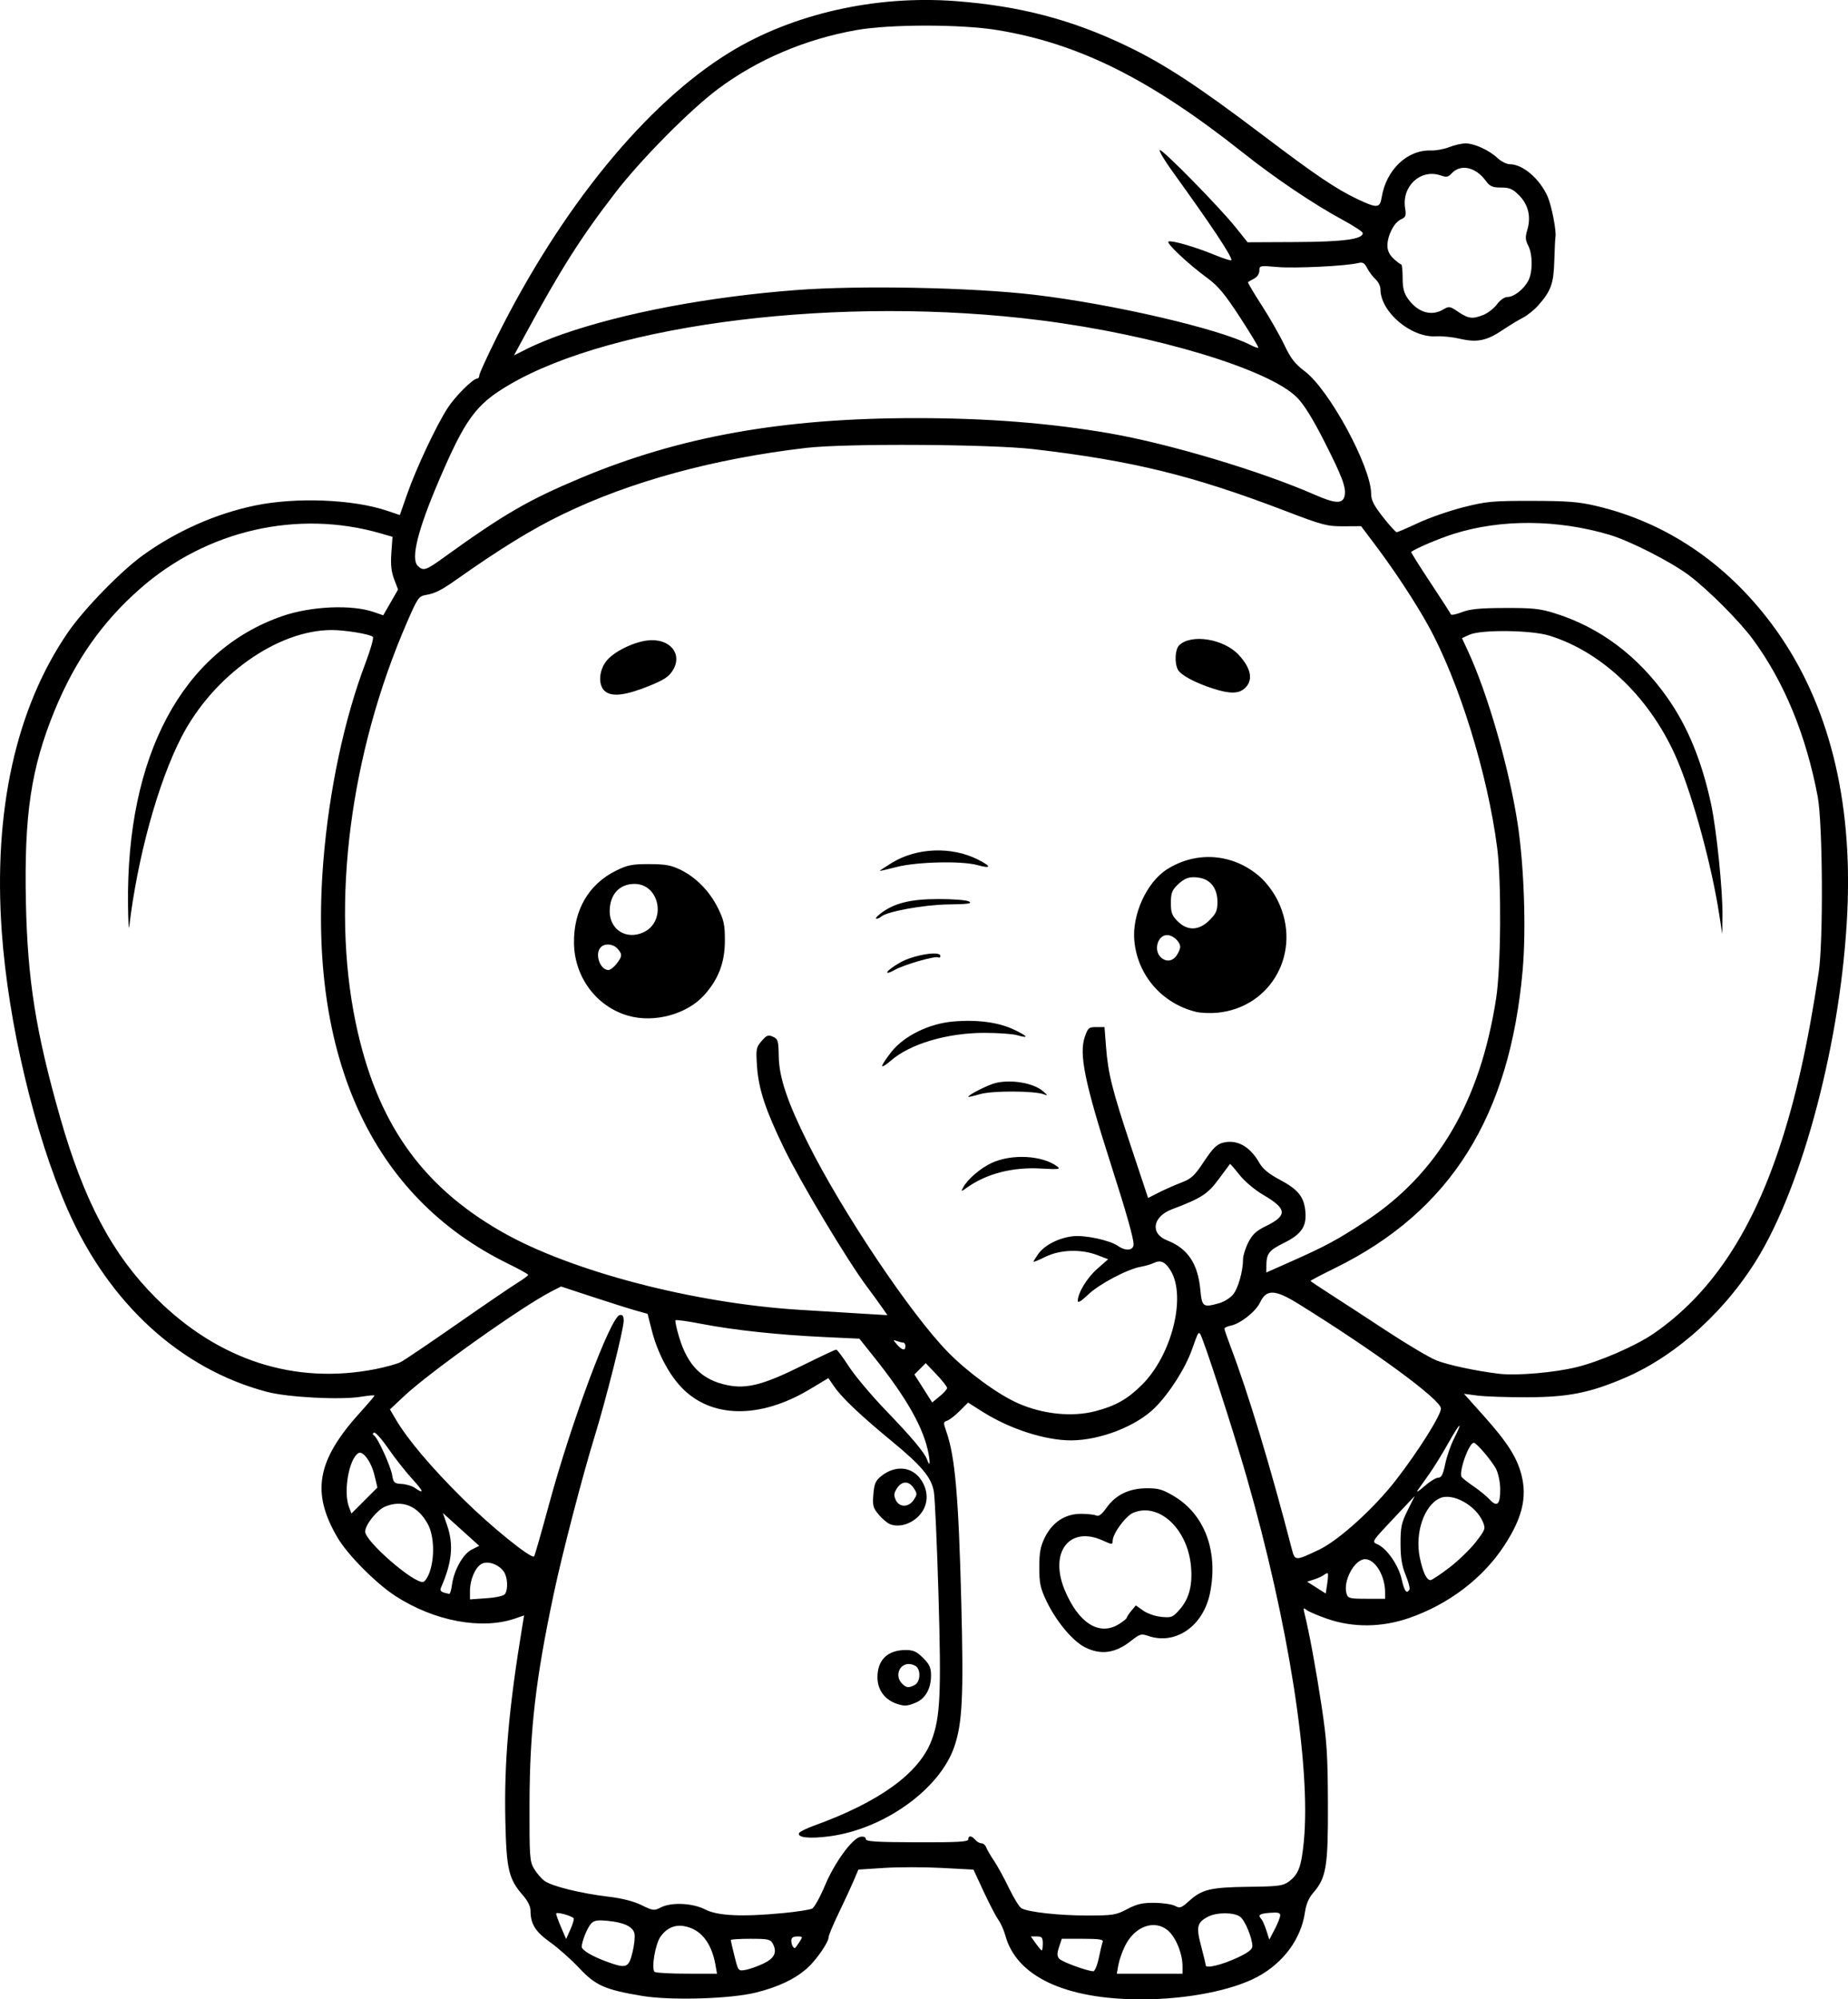 <?xml version="1.0" encoding="UTF-8" standalone="no"?>
<!-- Created with Inkscape (http://www.inkscape.org/) -->

<svg
   width="209.979mm"
   height="227.153mm"
   viewBox="0 0 209.979 227.153"
   version="1.1"
   id="svg1"
   xml:space="preserve"
   xmlns="http://www.w3.org/2000/svg"
   xmlns:svg="http://www.w3.org/2000/svg"><defs
     id="defs1" /><g
     id="layer1"
     transform="translate(85.948,39.009)"><path
       style="fill:#000000"
       d="m -12.968,187.756 c -4.209,-0.696 -5.308,-1.18 -7.146,-3.144 -0.9,-0.963 -2.387,-2.285 -3.303,-2.939 -1.708,-1.219 -2.251,-2.091 -2.251,-3.614 0,-0.451 -0.314,-1.103 -0.796,-1.652 -1.695,-1.931 -1.94,-2.952 -2.065,-8.604 -0.147,-6.631 0.39,-12.745 1.946,-22.172 l 0.182,-1.104 -1.023,0.351 c -3.813,1.307 -9.186,0.297 -13.59,-2.556 -2.208,-1.43 -5.438,-4.685 -6.578,-6.628 -3.028,-5.164 -2.366,-8.798 2.597,-14.269 0.88,-0.969 1.599,-1.815 1.599,-1.878 0,-0.064 -0.685,-0.004 -1.521,0.133 -2.343,0.383 -8.315,0.073 -10.696,-0.555 -9.833,-2.596 -17.975,-10.049 -22.669,-20.751 -3.75,-8.552 -6.734,-21.155 -7.467,-31.543 -0.968,-13.719 1.601,-25.35 7.505,-33.972 1.823,-2.662 6.033,-6.988 8.587,-8.821 3.782,-2.716 8.239,-4.689 12.677,-5.611 4.662,-0.969 11.139,-0.714 15.003,0.59 l 1.459,0.492 0.824,-2.359 c 1.013,-2.901 3.29,-7.753 4.578,-9.755 0.892,-1.386 2.914,-3.404 3.411,-3.404 0.119,0 0.217,-0.158 0.217,-0.352 0,-0.194 0.884,-2.128 1.964,-4.299 7.342,-14.76 17.004,-26.581 26.479,-32.395 7.144,-4.384 16.586,-6.525 25.704,-5.827 7.293,0.558 13.192,2.108 19.44,5.109 4.256,2.044 8.105,4.565 15.363,10.063 6.075,4.602 8.406,6.177 10.854,7.335 2.212,1.047 2.526,1.023 2.727,-0.205 0.515,-3.155 2.919,-5.434 5.622,-5.333 0.543,0.02 1.463,-0.15 2.045,-0.379 0.582,-0.229 1.416,-0.419 1.852,-0.422 1.004,-0.007 2.69,0.762 3.652,1.667 0.408,0.384 1.039,0.697 1.402,0.697 1.471,0 3.424,1.684 4.297,3.704 0.458,1.06 1.017,3.999 0.873,4.591 -0.03,0.124 -0.087,1.314 -0.126,2.646 -0.077,2.626 -0.365,3.434 -1.809,5.079 -0.456,0.52 -1.258,1.164 -1.781,1.431 -0.523,0.267 -1.582,0.911 -2.352,1.43 -1.745,1.175 -2.868,1.398 -4.781,0.947 -0.82,-0.193 -2.046,-0.318 -2.724,-0.277 -2.834,0.17 -6.307,-2.773 -6.307,-5.346 0,-0.346 -0.25,-0.855 -0.556,-1.132 -0.306,-0.277 -0.731,-0.842 -0.945,-1.256 -0.316,-0.611 -0.511,-0.722 -1.037,-0.589 -1.34,0.336 -7.196,0.623 -9.169,0.449 -2.002,-0.177 -2.051,-0.167 -2.051,0.412 0,0.347 -0.247,0.722 -0.595,0.903 -0.327,0.17 -0.64,0.349 -0.695,0.396 -0.055,0.047 0.635,1.221 1.533,2.607 0.898,1.386 2.054,3.408 2.57,4.493 0.751,1.582 1.217,2.184 2.351,3.04 2.794,2.11 7.537,10.873 7.537,13.926 0,0.708 0.313,1.32 1.347,2.637 0.741,0.943 1.439,1.714 1.551,1.714 0.112,0 1.217,-0.475 2.456,-1.055 1.239,-0.58 3.547,-1.382 5.13,-1.782 2.631,-0.664 3.297,-0.726 7.773,-0.72 4.048,0.005 5.309,0.104 7.292,0.569 7.902,1.854 14.749,6.451 19.94,13.388 6.122,8.179 9.057,18.866 8.662,31.538 -0.439,14.073 -4.623,30.939 -9.931,40.028 -3.645,6.241 -9.411,11.538 -15.336,14.088 -4.015,1.728 -6.465,2.217 -11.155,2.23 -2.256,0.006 -4.795,-0.08 -5.643,-0.192 l -1.542,-0.203 2.121,2.366 c 2.8,3.122 3.896,4.828 4.417,6.87 0.652,2.558 0.076,4.905 -1.974,8.035 -2.423,3.7 -6.319,6.658 -10.811,8.21 -3.102,1.071 -6.355,1.101 -9.289,0.085 -1.074,-0.372 -2.135,-0.827 -2.359,-1.011 -0.354,-0.292 -0.383,-0.239 -0.22,0.414 0.537,2.155 1.309,6.337 1.934,10.479 0.605,4.01 0.704,5.537 0.724,11.13 0.025,7.158 -0.185,8.416 -1.69,10.144 -0.481,0.552 -0.792,1.285 -0.916,2.159 -0.429,3.019 -2.407,5.731 -5.346,7.331 -2.892,1.574 -8.078,2.589 -13.239,2.59 -8.658,0.002 -14.21,-2.607 -15.465,-7.269 -0.157,-0.583 -0.516,-1.384 -0.798,-1.779 -0.282,-0.396 -1.032,-1.839 -1.667,-3.207 l -1.154,-2.487 -3.606,-0.191 c -1.983,-0.105 -4.926,-0.106 -6.539,-0.001 l -2.933,0.19 -0.515,1.221 c -0.283,0.671 -1.043,2.315 -1.689,3.653 -0.646,1.338 -1.174,2.594 -1.174,2.792 0,0.595 -1.428,2.654 -2.477,3.573 -1.395,1.222 -3.266,2.105 -5.79,2.733 -2.886,0.718 -9.66,0.92 -12.9,0.384 z m 8.316,-3.515 c -0.449,-2.553 -1.687,-4.086 -3.563,-4.414 -1.064,-0.186 -1.972,0.213 -2.67,1.173 -0.615,0.845 -1.095,3.755 -0.666,4.031 0.166,0.107 1.825,0.196 3.687,0.198 l 3.385,0.004 z m 53.067,0.113 c 0,-1.416 -0.772,-3.289 -1.664,-4.04 -1.525,-1.283 -3.769,-0.473 -4.869,1.758 -0.319,0.647 -0.66,1.623 -0.757,2.169 l -0.177,0.992 h 3.734 3.734 z M 0.79,184.082 c 1.273,-0.608 1.593,-1.29 1.066,-2.275 -0.258,-0.482 -0.543,-0.543 -2.53,-0.543 -1.232,0 -2.24,0.065 -2.24,0.144 0,0.079 0.192,0.907 0.426,1.84 0.425,1.69 0.428,1.695 1.257,1.549 0.457,-0.081 1.367,-0.403 2.021,-0.715 z M 38.902,183.454 c 0.173,-0.833 0.373,-1.666 0.444,-1.852 0.099,-0.258 -0.431,-0.338 -2.26,-0.338 h -2.389 l -0.309,0.936 c -0.239,0.724 -0.236,1.024 0.012,1.323 0.291,0.351 3.117,1.394 3.875,1.43 0.172,0.008 0.453,-0.667 0.626,-1.5 z m -52.978,-0.669 c 0.204,-0.837 0.301,-1.799 0.216,-2.137 -0.196,-0.779 -1.222,-1.255 -3.078,-1.426 -1.198,-0.11 -1.53,-0.047 -1.881,0.359 -0.423,0.49 -1.03,2.017 -1.03,2.592 0,0.391 1.244,1.117 2.981,1.741 2.1,0.754 2.359,0.649 2.791,-1.128 z m 68.735,0.622 c 1.197,-0.56 1.693,-0.937 1.693,-1.288 0,-0.947 -0.849,-2.98 -1.408,-3.372 -0.726,-0.508 -2.636,-0.505 -3.625,0.006 -1.254,0.648 -1.372,1.151 -0.789,3.343 0.285,1.07 0.52,2.051 0.524,2.179 0.011,0.399 1.836,-0.041 3.605,-0.868 z m -22.12,-1.614 c 0,-0.676 -0.101,-0.794 -0.679,-0.794 h -0.679 l 0.565,0.794 c 0.311,0.437 0.617,0.794 0.679,0.794 0.063,0 0.114,-0.357 0.114,-0.794 z M 4.867,181.662 c 0.423,-0.645 0.417,-0.661 -0.234,-0.661 -0.471,0 -0.668,0.143 -0.668,0.485 0,0.413 0.208,0.838 0.411,0.838 0.032,0 0.253,-0.298 0.491,-0.661 z m -25.64,-2.734 c -0.32,-0.32 -1.984,-0.76 -1.984,-0.525 0,0.138 0.255,0.843 0.567,1.568 l 0.567,1.317 0.496,-1.109 c 0.273,-0.61 0.433,-1.173 0.355,-1.251 z m 80.289,-0.31 c 0.009,-0.312 -0.249,-0.378 -1.179,-0.304 -1.192,0.095 -1.393,0.246 -0.958,0.716 0.128,0.138 0.382,0.719 0.565,1.291 l 0.333,1.04 0.613,-1.172 c 0.337,-0.645 0.619,-1.352 0.625,-1.571 z M 3.006,178.346 c 1.583,-0.15 3.082,-0.382 3.332,-0.516 0.25,-0.134 0.903,-1.313 1.451,-2.621 1.104,-2.633 3.135,-5.405 4.057,-5.538 0.351,-0.051 0.586,0.055 0.586,0.265 1.9e-4,0.278 1.185,0.352 5.821,0.365 4.631,0.013 5.821,-0.055 5.821,-0.331 0,-0.464 0.388,-0.439 0.794,0.05 0.181,0.218 0.497,0.397 0.702,0.397 0.205,0 0.449,0.208 0.541,0.463 0.093,0.255 0.491,0.939 0.885,1.521 0.394,0.582 1.161,1.984 1.706,3.116 0.544,1.132 1.184,2.161 1.422,2.286 0.829,0.439 4.261,0.815 7.433,0.815 2.974,0 3.291,-0.05 4.58,-0.728 1.115,-0.586 1.718,-0.724 3.104,-0.71 0.946,0.01 1.994,0.166 2.33,0.348 0.548,0.297 0.714,0.237 1.619,-0.581 1.441,-1.302 2.435,-1.536 6.743,-1.59 3.42,-0.042 3.901,-0.105 4.569,-0.6 1.093,-0.81 1.422,-1.692 1.698,-4.555 0.821,-8.512 -1.747,-24.855 -6.515,-41.459 -1.558,-5.425 -4.972,-15.916 -5.28,-16.224 -0.196,-0.196 -0.243,-0.103 -0.919,1.804 -0.757,2.135 -2.539,4.934 -4.195,6.59 -2.106,2.106 -6.208,3.71 -9.52,3.724 -2.925,0.012 -6.958,-1.284 -10.025,-3.22 l -1.697,-1.072 -0.952,0.952 c -0.524,0.524 -1.166,1.02 -1.427,1.103 -0.435,0.138 -0.444,0.237 -0.105,1.197 1.011,2.864 1.404,7.352 1.716,19.559 0.27,10.578 0.12,13.62 -0.802,16.301 -1.658,4.82 -7.991,9.355 -14.194,10.166 -2.22,0.29 -3.62,0.15 -3.455,-0.345 0.051,-0.154 0.801,-0.535 1.665,-0.848 7.453,-2.693 11.962,-5.946 13.385,-9.657 1.011,-2.636 1.138,-5.264 0.806,-16.609 -0.169,-5.781 -0.407,-11.056 -0.528,-11.722 -0.293,-1.615 -1.375,-2.907 -4.791,-5.723 -3.538,-2.916 -5.629,-4.896 -6.506,-6.162 l -0.687,-0.992 -2.076,1.248 c -5.719,3.437 -11.311,3.339 -14.674,-0.256 -1.444,-1.544 -2.69,-3.959 -3.318,-6.429 l -0.474,-1.867 -1.292,-0.361 c -0.71,-0.199 -2.923,-0.897 -4.916,-1.552 l -3.624,-1.191 -1.07,0.546 c -3.358,1.713 -13.849,9.168 -16.782,11.924 l -1.589,1.493 0.685,1.166 c 1.318,2.243 4.012,5.428 7.589,8.972 3.231,3.2 7.784,6.883 8.109,6.559 0.068,-0.068 0.834,-2.743 1.702,-5.944 2.542,-9.373 6.988,-21.27 8.022,-21.469 0.339,-0.065 0.45,0.099 0.45,0.664 0,0.947 -2.024,8.991 -3.317,13.179 -1.354,4.387 -3.667,13.281 -4.61,17.727 -2.082,9.811 -2.747,15.563 -2.771,23.945 -0.017,6.025 0.019,6.546 0.511,7.381 0.291,0.494 0.827,1.118 1.191,1.386 0.822,0.606 4.135,1.424 7.268,1.795 1.544,0.183 2.858,0.518 3.758,0.959 1.305,0.639 1.429,0.654 2.177,0.267 1.204,-0.623 3.618,-0.515 5.053,0.226 1.407,0.726 4.166,0.855 8.831,0.413 z m 12.997,-23.764 c -1.415,-0.46 -2.249,-1.585 -2.249,-3.034 0,-1.978 1.157,-3.091 3.214,-3.091 0.867,0 1.245,0.172 1.972,0.9 0.734,0.734 0.9,1.102 0.9,1.998 0,1.483 -0.64,2.622 -1.729,3.077 -0.96,0.401 -1.271,0.423 -2.108,0.151 z m 2.002,-2.166 c 0.58,-0.31 0.697,-1.551 0.194,-2.054 -0.175,-0.175 -0.568,-0.318 -0.873,-0.318 -1.132,0 -1.615,1.39 -0.775,2.23 0.488,0.488 0.758,0.514 1.454,0.142 z m 19.35,-4.259 c -1.405,-0.695 -3.299,-2.963 -4.393,-5.257 -0.705,-1.479 -0.82,-2.016 -0.82,-3.836 0,-1.692 0.126,-2.372 0.627,-3.391 0.856,-1.739 2.321,-2.696 4.116,-2.69 0.738,0.003 1.521,0.09 1.739,0.194 0.278,0.133 0.621,-0.128 1.145,-0.87 1.038,-1.469 2.558,-2.213 4.553,-2.228 1.367,-0.01 1.822,0.122 3.146,0.914 3.474,2.078 5.024,6.251 4.076,10.972 -0.76,3.783 -3.925,5.971 -7.057,4.879 -0.75,-0.262 -0.931,-0.209 -1.884,0.545 -1.81,1.433 -3.427,1.67 -5.25,0.768 z m 3.819,-2.633 c 0.49,-0.303 0.895,-0.63 0.9,-0.728 0.005,-0.097 0.24,-0.455 0.523,-0.794 l 0.515,-0.617 0.833,0.593 c 0.467,0.332 1.377,0.646 2.07,0.712 1.152,0.111 1.294,0.054 2.072,-0.832 1.086,-1.237 1.487,-2.768 1.29,-4.927 -0.388,-4.254 -3.646,-7.275 -6.549,-6.073 -0.872,0.361 -2.351,2.375 -2.351,3.201 0,0.436 -0.07,0.433 -1.124,-0.046 -3.76,-1.707 -6.101,1.305 -4.341,5.584 1.558,3.788 3.935,5.302 6.162,3.926 z m -25.986,-11.362 c -0.303,-0.115 -0.881,-0.601 -1.285,-1.081 -0.653,-0.777 -0.721,-1.032 -0.614,-2.319 0.1,-1.204 0.249,-1.55 0.888,-2.062 1.603,-1.283 3.502,-1.108 4.53,0.418 0.93,1.381 0.831,2.969 -0.256,4.103 -0.904,0.943 -2.24,1.328 -3.263,0.942 z m 2.692,-2.772 c 0.401,-0.613 0.401,-0.71 0,-1.323 -0.556,-0.849 -1.348,-0.844 -1.908,0.011 -0.353,0.538 -0.381,0.802 -0.144,1.323 0.401,0.879 1.472,0.874 2.052,-0.011 z m -46.433,10.683 c 0.358,-0.565 0.279,-1.908 -0.148,-2.518 -0.585,-0.835 -1.814,-1.269 -2.522,-0.89 -0.717,0.384 -1.325,1.792 -1.325,3.071 v 0.97 l 1.882,-0.135 c 1.184,-0.085 1.968,-0.27 2.113,-0.499 z m 99.987,-0.167 c 0,-1.895 -1.13,-3.769 -2.272,-3.769 -1.214,0 -2.555,2.517 -2.101,3.946 0.158,0.499 0.378,0.552 2.274,0.552 h 2.099 z m -106.025,-0.866 c 0.223,-1.659 1.255,-3.5 2.239,-3.992 l 0.857,-0.428 -2.066,-1.865 -2.066,-1.865 0.472,1.367 c 0.768,2.223 0.577,4.221 -0.68,7.099 -0.177,0.405 0.006,0.545 0.936,0.72 0.09,0.017 0.228,-0.449 0.307,-1.036 z m 99.515,-1.286 c -0.051,-0.057 -0.244,0.016 -0.429,0.163 -0.185,0.147 -0.694,0.382 -1.129,0.522 l -0.792,0.255 1.057,0.671 1.057,0.671 0.165,-1.09 c 0.091,-0.599 0.123,-1.136 0.072,-1.194 z m 9.276,1.843 c 0.083,-0.135 -0.109,-0.879 -0.428,-1.654 -0.432,-1.05 -0.581,-1.958 -0.584,-3.566 -0.004,-1.879 0.1,-2.368 0.805,-3.791 l 0.81,-1.633 -2.452,2.6 c -2.435,2.582 -2.448,2.602 -1.792,2.888 1.072,0.468 2.399,2.378 2.754,3.964 0.309,1.379 0.561,1.718 0.887,1.191 z m -111.328,-2.004 c 0.598,-1.727 0.498,-4.164 -0.225,-5.474 -1.133,-2.052 -2.898,-2.767 -4.834,-1.959 -0.927,0.387 -2.267,2.067 -2.267,2.843 0,1.113 5.538,5.92 6.588,5.719 0.204,-0.039 0.536,-0.547 0.737,-1.129 z m 115.84,-0.483 c 1.017,-0.775 2.372,-2.081 3.01,-2.902 1.098,-1.412 1.142,-1.535 0.829,-2.292 -0.782,-1.889 -3.45,-3.366 -4.893,-2.709 -1.793,0.817 -2.858,3.958 -2.284,6.736 0.345,1.669 0.774,2.575 1.219,2.575 0.148,0 1.102,-0.634 2.119,-1.409 z m -14.768,-2.058 c 2.25,-1.077 6.273,-4.729 8.759,-7.95 2.552,-3.307 5.069,-7.316 5.075,-8.082 0.008,-0.988 -7.511,-6.51 -16.189,-11.891 -2.666,-1.653 -3.635,-1.69 -4.358,-0.166 -0.495,1.043 -2.228,2.417 -3.327,2.637 -0.4,0.08 -0.728,0.236 -0.728,0.346 0,0.11 0.311,1.018 0.691,2.017 1.997,5.248 4.548,13.678 6.979,23.064 0.341,1.315 0.398,1.316 3.097,0.025 z m -107.338,-8.431 c -0.373,-1.553 -1.317,-2.853 -1.838,-2.531 -1.077,0.666 -1.722,4.391 -1.061,6.129 l 0.277,0.729 1.476,-1.476 1.476,-1.476 z m 127.906,1.5 c -0.01,-0.76 -0.224,-1.767 -0.478,-2.251 -0.484,-0.923 -2.219,-2.961 -2.52,-2.961 -0.558,0 -1.747,3.353 -1.381,3.893 0.09,0.133 0.7,0.609 1.355,1.057 0.655,0.448 1.481,1.126 1.835,1.507 0.851,0.915 1.213,0.536 1.189,-1.246 z m -7.045,-1.243 c 0.367,0 0.548,-0.353 0.795,-1.546 0.176,-0.851 0.616,-2.13 0.978,-2.844 1.128,-2.223 0.723,-1.939 -0.603,0.422 -0.695,1.237 -1.676,2.829 -2.182,3.537 -0.506,0.708 -1.096,1.542 -1.312,1.852 -0.216,0.31 0.112,0.118 0.728,-0.428 0.616,-0.546 1.335,-0.992 1.596,-0.992 z m -116.598,0.116 c -0.74,-0.809 -1.956,-2.356 -2.703,-3.436 -0.747,-1.081 -1.476,-1.892 -1.62,-1.803 -0.171,0.105 -0.166,0.221 0.013,0.332 0.421,0.26 1.886,3.483 2.059,4.526 0.139,0.84 0.239,0.931 1.077,0.975 0.508,0.027 1.182,0.229 1.497,0.449 1.12,0.783 1.004,0.408 -0.322,-1.044 z m 58.692,-2.832 c -0.542,-2.9 -2.45,-6.292 -6.152,-10.936 l -1.708,-2.142 -4.011,-0.187 c -5.181,-0.241 -10.267,-0.785 -13.875,-1.485 -1.58,-0.306 -2.933,-0.497 -3.007,-0.423 -0.073,0.073 0.115,0.951 0.418,1.949 0.976,3.213 2.591,4.822 5.439,5.42 2.215,0.465 4.123,-0.028 8.494,-2.195 2.04,-1.011 3.798,-1.838 3.908,-1.838 0.11,0 0.757,0.863 1.439,1.918 0.682,1.055 2.558,3.287 4.169,4.961 3.007,3.123 4.42,4.809 4.715,5.622 0.3,0.827 0.386,0.49 0.17,-0.665 z m 18.94,-4.838 c 2.307,-0.601 3.654,-1.36 5.291,-2.984 3.399,-3.372 5.078,-10.024 3.277,-12.985 -0.612,-1.006 -1.14,-1.248 -1.913,-0.875 -0.318,0.153 -0.983,0.348 -1.48,0.434 -1.508,0.26 -4.739,1.968 -5.989,3.165 -0.765,0.733 -1.177,0.983 -1.173,0.712 0.013,-0.918 1.043,-2.613 2.214,-3.644 l 1.237,-1.089 -1.235,-0.472 c -1.847,-0.705 -4.229,-0.625 -5.894,0.199 -0.745,0.369 -1.355,0.618 -1.355,0.553 0,-0.064 0.248,-0.466 0.551,-0.892 0.702,-0.986 2.31,-1.809 3.907,-1.998 1.369,-0.162 4.21,0.447 5.147,1.103 0.881,0.617 1.772,0.517 1.768,-0.198 -0.004,-0.705 -0.841,-3.657 -2.531,-8.93 -3.016,-9.408 -3.688,-12.669 -3.01,-14.628 0.354,-1.024 0.46,-1.114 1.311,-1.114 h 0.926 l 0.174,2.249 c 0.237,3.059 0.696,4.88 2.894,11.496 l 1.885,5.672 1.227,-0.623 c 0.675,-0.343 1.823,-0.85 2.55,-1.127 1.144,-0.436 1.493,-0.761 2.577,-2.397 0.975,-1.471 1.447,-1.944 2.117,-2.122 1.619,-0.431 3.112,0.397 4.203,2.328 0.362,0.642 1.062,1.214 2.268,1.854 2.064,1.096 2.738,1.904 2.917,3.498 0.201,1.786 -0.399,2.699 -2.432,3.701 -1.713,0.845 -1.981,1.201 -1.988,2.641 l -0.004,0.712 2.669,-1.183 c 4.034,-1.788 5.399,-2.523 8.576,-4.614 8.23,-5.417 13.039,-13.601 14.859,-25.285 0.557,-3.577 0.628,-13.277 0.126,-17.173 -1.088,-8.436 -4.364,-18.985 -7.847,-25.268 -1.493,-2.693 -3.82,-6.231 -6.012,-9.14 l -1.604,-2.129 -2.01,0.012 c -1.857,0.011 -2.364,-0.123 -6.64,-1.76 -10.484,-4.013 -17.331,-5.691 -28.577,-7.003 -4.894,-0.571 -21.352,-0.664 -25.795,-0.145 -10.523,1.228 -20.027,3.823 -27.762,7.579 -3.47,1.685 -6.991,3.85 -11.926,7.33 -1.802,1.271 -2.494,1.624 -3.528,1.799 -0.835,0.142 -0.949,0.304 -2.148,3.06 -6.485,14.904 -8.678,31.94 -5.858,45.508 2.345,11.281 7.418,18.545 16.623,23.801 7.801,4.454 21.739,8.104 33.804,8.851 2.328,0.144 5.53,0.34 7.116,0.436 l 2.882,0.173 -0.618,-0.888 c -0.34,-0.488 -1.107,-1.543 -1.706,-2.343 -2.232,-2.986 -7.536,-11.843 -9.429,-15.743 -2.1,-4.328 -2.888,-6.714 -3.063,-9.272 -0.136,-1.996 -0.104,-2.177 0.517,-2.899 0.573,-0.666 0.748,-0.733 1.291,-0.49 0.574,0.256 0.63,0.447 0.659,2.238 0.037,2.372 0.986,5.197 3.309,9.846 3.923,7.853 11.708,19.463 15.937,23.77 2.258,2.299 5.673,4.789 7.95,5.796 2.803,1.24 6.137,1.581 8.764,0.897 z M 23.498,95.891 c 0.489,-0.914 1.937,-2.163 3.195,-2.756 2.288,-1.079 5.807,-0.893 7.507,0.396 0.4,0.303 0.123,0.336 -1.884,0.221 -3.181,-0.181 -6.121,0.569 -8.339,2.128 -0.746,0.524 -0.754,0.524 -0.479,0.011 z m 0.576,-10.291 c 0,-0.234 2.348,-1.407 3.175,-1.586 1.844,-0.4 4.285,0.043 5.333,0.968 0.536,0.473 0.548,0.52 0.091,0.344 -1.076,-0.415 -5.875,-0.432 -7.263,-0.025 -0.735,0.215 -1.336,0.35 -1.336,0.299 z m -9.79,-3.503 c 0,-0.148 0.475,-0.869 1.056,-1.604 1.421,-1.798 4.25,-3.194 6.97,-3.439 2.722,-0.245 5.172,0.073 6.917,0.899 1.637,0.774 1.804,1.055 0.387,0.648 -0.499,-0.143 -2.168,-0.26 -3.71,-0.26 -4.248,0 -8.466,1.255 -10.642,3.165 -0.538,0.472 -0.978,0.738 -0.978,0.59 z m -28.872,-5.711 c -3.584,-1.037 -6.068,-4.354 -6.14,-8.195 -0.07,-3.766 1.655,-6.748 4.796,-8.291 1.298,-0.638 1.822,-0.74 3.758,-0.734 1.842,0.005 2.488,0.124 3.572,0.655 1.763,0.864 3.312,2.46 4.253,4.38 0.659,1.345 0.77,1.88 0.765,3.69 -0.007,2.471 -0.735,4.37 -2.366,6.175 -1.964,2.174 -5.687,3.174 -8.638,2.32 z m -1.31,-5.886 c 0.663,-0.843 0.679,-1.101 0.11,-1.729 -0.5,-0.553 -1.423,-0.634 -1.89,-0.166 -0.731,0.731 -0.104,2.593 0.873,2.593 0.197,0 0.606,-0.314 0.907,-0.697 z m 3.046,-3.577 c 2.68,-1.221 1.877,-5.53 -1.026,-5.507 -1.711,0.013 -2.794,1.221 -2.794,3.114 0,2.087 1.892,3.272 3.82,2.394 z m 62.787,9.025 c -3.853,-0.951 -6.628,-4.151 -6.993,-8.065 -0.279,-2.984 1.408,-6.669 3.724,-8.133 3.361,-2.127 7.537,-1.788 10.54,0.855 0.758,0.667 1.556,1.736 2.044,2.735 2.785,5.711 -0.668,12.104 -6.866,12.711 -0.8,0.078 -1.902,0.032 -2.448,-0.103 z m -2.197,-6.397 c 0.227,-0.323 0.412,-0.761 0.412,-0.971 0,-0.607 -0.819,-1.351 -1.487,-1.351 -1.056,0 -1.557,1.681 -0.743,2.495 0.587,0.587 1.336,0.516 1.818,-0.172 z m 3.746,-4.016 c 0.754,-0.754 0.9,-1.09 0.9,-2.081 0,-1.474 -0.737,-2.491 -1.973,-2.723 -1.135,-0.213 -1.77,-0.007 -2.631,0.854 -0.555,0.555 -0.688,0.94 -0.688,1.995 0,1.092 0.127,1.435 0.773,2.081 1.118,1.118 2.42,1.073 3.619,-0.126 z m -36.615,5.889 c 0.057,-0.172 0.722,-0.661 1.478,-1.088 1.506,-0.851 4.551,-1.351 4.551,-0.747 0,0.174 -0.103,0.253 -0.228,0.176 -0.335,-0.207 -3.994,0.852 -5.021,1.454 -0.486,0.285 -0.837,0.377 -0.78,0.206 z m -0.85,-6.58 c 1.56,-1.227 3.402,-1.703 6.615,-1.71 1.756,-0.004 3.251,0.117 3.536,0.285 0.382,0.226 -0.149,0.3 -2.367,0.327 -2.768,0.034 -7.021,0.809 -7.638,1.393 -0.138,0.131 -0.376,0.235 -0.529,0.232 -0.153,-0.003 0.02,-0.24 0.384,-0.526 z m 0,-4.916 c 0,-0.035 0.614,-0.44 1.364,-0.902 2.828,-1.74 6.802,-1.89 9.802,-0.37 1.56,0.791 1.519,1.061 -0.093,0.616 -1.782,-0.491 -6.893,-0.368 -9.155,0.219 -1.055,0.274 -1.918,0.47 -1.918,0.436 z m -31.155,-20.346 c -0.851,-0.614 -0.819,-2.305 0.064,-3.463 0.781,-1.024 2.966,-2.135 4.632,-2.356 2.539,-0.337 4.117,1.483 2.939,3.389 -0.45,0.728 -1.002,1.092 -2.688,1.772 -2.605,1.05 -4.125,1.253 -4.947,0.659 z m 68.99,-0.37 c -2.014,-0.651 -3.635,-1.523 -3.96,-2.13 -0.405,-0.757 -0.331,-2.302 0.132,-2.766 1.346,-1.346 5.075,-0.754 6.772,1.074 1.424,1.535 1.677,2.881 0.71,3.782 -0.705,0.657 -1.713,0.668 -3.654,0.041 z m -30.188,79.477 c 0.007,-0.146 -0.537,-0.841 -1.208,-1.545 l -1.221,-1.28 -0.643,0.643 -0.643,0.643 1.011,1.59 1.011,1.59 0.841,-0.689 c 0.462,-0.379 0.847,-0.808 0.854,-0.953 z m -64.93,-2.154 c 1.164,-0.23 2.451,-0.591 2.86,-0.801 0.409,-0.21 3.266,-2.141 6.35,-4.29 3.084,-2.149 6.172,-4.256 6.863,-4.681 0.691,-0.426 1.257,-0.844 1.257,-0.929 2.6e-4,-0.085 -1.023,-0.655 -2.274,-1.267 -15.481,-7.568 -22.794,-23.491 -21,-45.725 0.649,-8.043 2.377,-16.164 4.796,-22.543 0.574,-1.513 0.948,-2.843 0.831,-2.955 -0.32,-0.307 -3.172,-0.777 -4.693,-0.772 -6.192,0.018 -13.463,5.201 -17.053,12.156 -2.659,5.151 -5,13.651 -5.942,21.575 -0.052,0.437 -0.112,-0.695 -0.134,-2.514 -0.202,-16.963 6.187,-28.897 17.568,-32.813 3.24,-1.115 7.84,-1.317 10.342,-0.455 l 1.091,0.376 0.842,-1.465 0.842,-1.465 -0.446,-1.169 c -0.326,-0.853 -0.411,-1.662 -0.316,-2.994 l 0.131,-1.825 -1.354,-0.391 c -9.44,-2.726 -19.757,-0.359 -27.301,6.263 -4.343,3.813 -7.412,8.188 -9.754,13.905 -2.665,6.506 -3.459,11.834 -3.247,21.768 0.189,8.836 1.129,14.737 3.891,24.424 2.707,9.496 5.934,15.574 10.896,20.524 7.085,7.069 15.778,9.877 24.955,8.063 z m 136.462,-0.217 c 2.698,-0.669 6.732,-2.428 8.741,-3.81 6.35,-4.369 10.975,-11.18 14.249,-20.983 1.89,-5.66 3.264,-11.764 4.515,-20.064 0.534,-3.546 0.457,-16.954 -0.115,-19.976 -1.327,-7.006 -3.816,-13.042 -7.366,-17.859 -1.532,-2.08 -5.09,-5.644 -7.261,-7.273 -2.049,-1.538 -6.715,-3.915 -9.034,-4.603 -5.913,-1.754 -12.337,-1.794 -17.679,-0.11 -1.698,0.535 -4.431,1.697 -4.85,2.062 -0.042,0.036 0.939,1.6 2.181,3.474 1.241,1.874 2.289,3.502 2.329,3.616 0.039,0.115 0.606,0.001 1.259,-0.252 0.919,-0.357 2.024,-0.464 4.891,-0.473 3.17,-0.011 3.989,0.077 5.679,0.608 5.118,1.607 9.418,4.832 12.757,9.566 2.307,3.271 3.908,7.153 4.968,12.049 0.629,2.902 1.345,9.911 1.308,12.798 l -0.026,2.008 -0.355,-2.275 c -0.862,-5.531 -2.931,-13.151 -4.725,-17.407 -2.929,-6.944 -8.446,-12.321 -14.58,-14.209 -2.06,-0.634 -7.749,-0.698 -9.06,-0.102 l -0.858,0.39 0.672,1.443 c 2.25,4.831 4.724,13.442 5.673,19.748 0.718,4.769 0.958,11.907 0.555,16.512 -1.457,16.655 -8.207,27.398 -21.258,33.834 -1.564,0.771 -2.844,1.44 -2.844,1.486 0,0.046 0.982,0.71 2.183,1.477 1.201,0.767 4.088,2.648 6.416,4.18 2.328,1.532 4.888,3.05 5.689,3.373 1.295,0.523 4.536,1.215 7.144,1.527 1.98,0.237 6.296,-0.134 8.8,-0.755 z m -76.269,-2.392 c 0,-0.218 -0.109,-0.397 -0.243,-0.397 -0.134,0 -0.461,-0.08 -0.728,-0.177 -0.458,-0.167 -0.457,-0.145 0.019,0.397 0.588,0.67 0.951,0.737 0.951,0.177 z m 35.71,-4.892 c 0.503,-0.144 1.178,-0.57 1.502,-0.947 0.587,-0.683 1.153,-2.666 1.153,-4.04 0,-0.399 0.268,-1.252 0.595,-1.896 0.468,-0.921 0.899,-1.32 2.016,-1.866 2.46,-1.201 2.395,-1.954 -0.302,-3.531 -0.982,-0.574 -2.115,-1.528 -2.713,-2.282 -0.565,-0.713 -1.051,-1.271 -1.081,-1.24 -0.03,0.031 -0.602,0.803 -1.272,1.714 -1.251,1.702 -1.974,2.169 -5.314,3.433 -2.214,0.837 -2.519,2.762 -0.561,3.533 2.359,0.928 3.501,2.636 3.784,5.657 0.179,1.914 0.313,2.004 2.193,1.465 z M -35.573,24.366 c 6.862,-4.95 9.631,-6.558 15.593,-9.059 11.262,-4.724 22.943,-6.813 38.1,-6.813 8.129,-1.2e-5 15.259,0.562 22.041,1.737 6.747,1.169 17.189,4.295 23.289,6.973 2.306,1.012 3.151,1.054 3.373,0.167 0.232,-0.925 -0.229,-2.166 -2.365,-6.364 -1.25,-2.457 -2.27,-4.092 -3.03,-4.855 -3.201,-3.215 -16.116,-7.109 -29.046,-8.758 -22.563,-2.878 -48.555,0.279 -60.536,7.353 -3.73,2.202 -4.929,3.844 -7.935,10.868 -2.378,5.555 -3.2,8.854 -2.405,9.649 0.636,0.636 0.915,0.55 2.92,-0.896 z m 13.518,-25.401 c 7.041,-2.447 16.591,-4.252 26.536,-5.016 7.266,-0.558 20.018,-0.306 27.133,0.537 8.924,1.057 20.956,3.853 24.528,5.7 0.434,0.224 0.833,0.363 0.887,0.309 0.054,-0.054 -0.879,-1.602 -2.075,-3.44 -1.741,-2.675 -2.484,-3.569 -3.732,-4.485 -2.208,-1.621 -4.756,-4.022 -4.394,-4.142 0.428,-0.143 3.069,0.628 5.281,1.54 1.024,0.422 1.862,0.678 1.862,0.569 0,-0.519 -2.255,-3.905 -6.764,-10.158 -0.814,-1.129 -1.439,-2.178 -1.388,-2.331 0.111,-0.333 6.714,6.377 8.637,8.777 l 1.356,1.692 5.496,-0.026 c 5.435,-0.025 7.642,-0.326 7.583,-1.033 -0.012,-0.146 -1.082,-0.84 -2.378,-1.542 -3.253,-1.765 -7.605,-4.701 -11.219,-7.569 -10.537,-8.363 -18.643,-12.411 -27.914,-13.938 -4.105,-0.676 -12.188,-0.677 -16.007,-0.002 -5.804,1.027 -11.266,3.35 -15.743,6.697 -3.173,2.372 -8.713,7.965 -11.615,11.724 -3.979,5.154 -6.248,8.735 -10.444,16.48 l -1.116,2.061 1.575,-0.795 c 0.866,-0.437 2.628,-1.161 3.915,-1.608 z m 104.717,-2.223 c 0.49,-0.205 1.164,-0.741 1.496,-1.191 0.354,-0.479 0.844,-0.818 1.181,-0.818 0.736,0 1.869,-0.889 2.372,-1.862 0.508,-0.983 0.501,-2.98 -0.015,-3.976 -0.334,-0.646 -0.351,-0.968 -0.098,-1.813 0.439,-1.467 0.103,-2.856 -0.945,-3.905 -0.73,-0.73 -1.077,-0.879 -2.046,-0.879 -0.989,0 -1.257,-0.121 -1.751,-0.789 -1.159,-1.567 -2.869,-1.917 -3.884,-0.796 -0.361,0.399 -0.574,0.436 -1.217,0.213 -2.269,-0.791 -4.449,1.211 -4.048,3.718 0.138,0.865 0.078,1.023 -0.487,1.28 -0.771,0.351 -1.522,1.82 -1.522,2.976 0,0.56 0.229,1.045 0.7,1.481 0.385,0.357 0.774,0.649 0.864,0.649 0.09,0 0.164,0.687 0.164,1.526 0,1.171 0.142,1.726 0.612,2.385 1.098,1.542 2.641,2.015 3.984,1.221 0.683,-0.403 0.766,-0.391 1.731,0.265 1.158,0.786 1.654,0.84 2.907,0.316 z"
       id="path26" /></g></svg>
